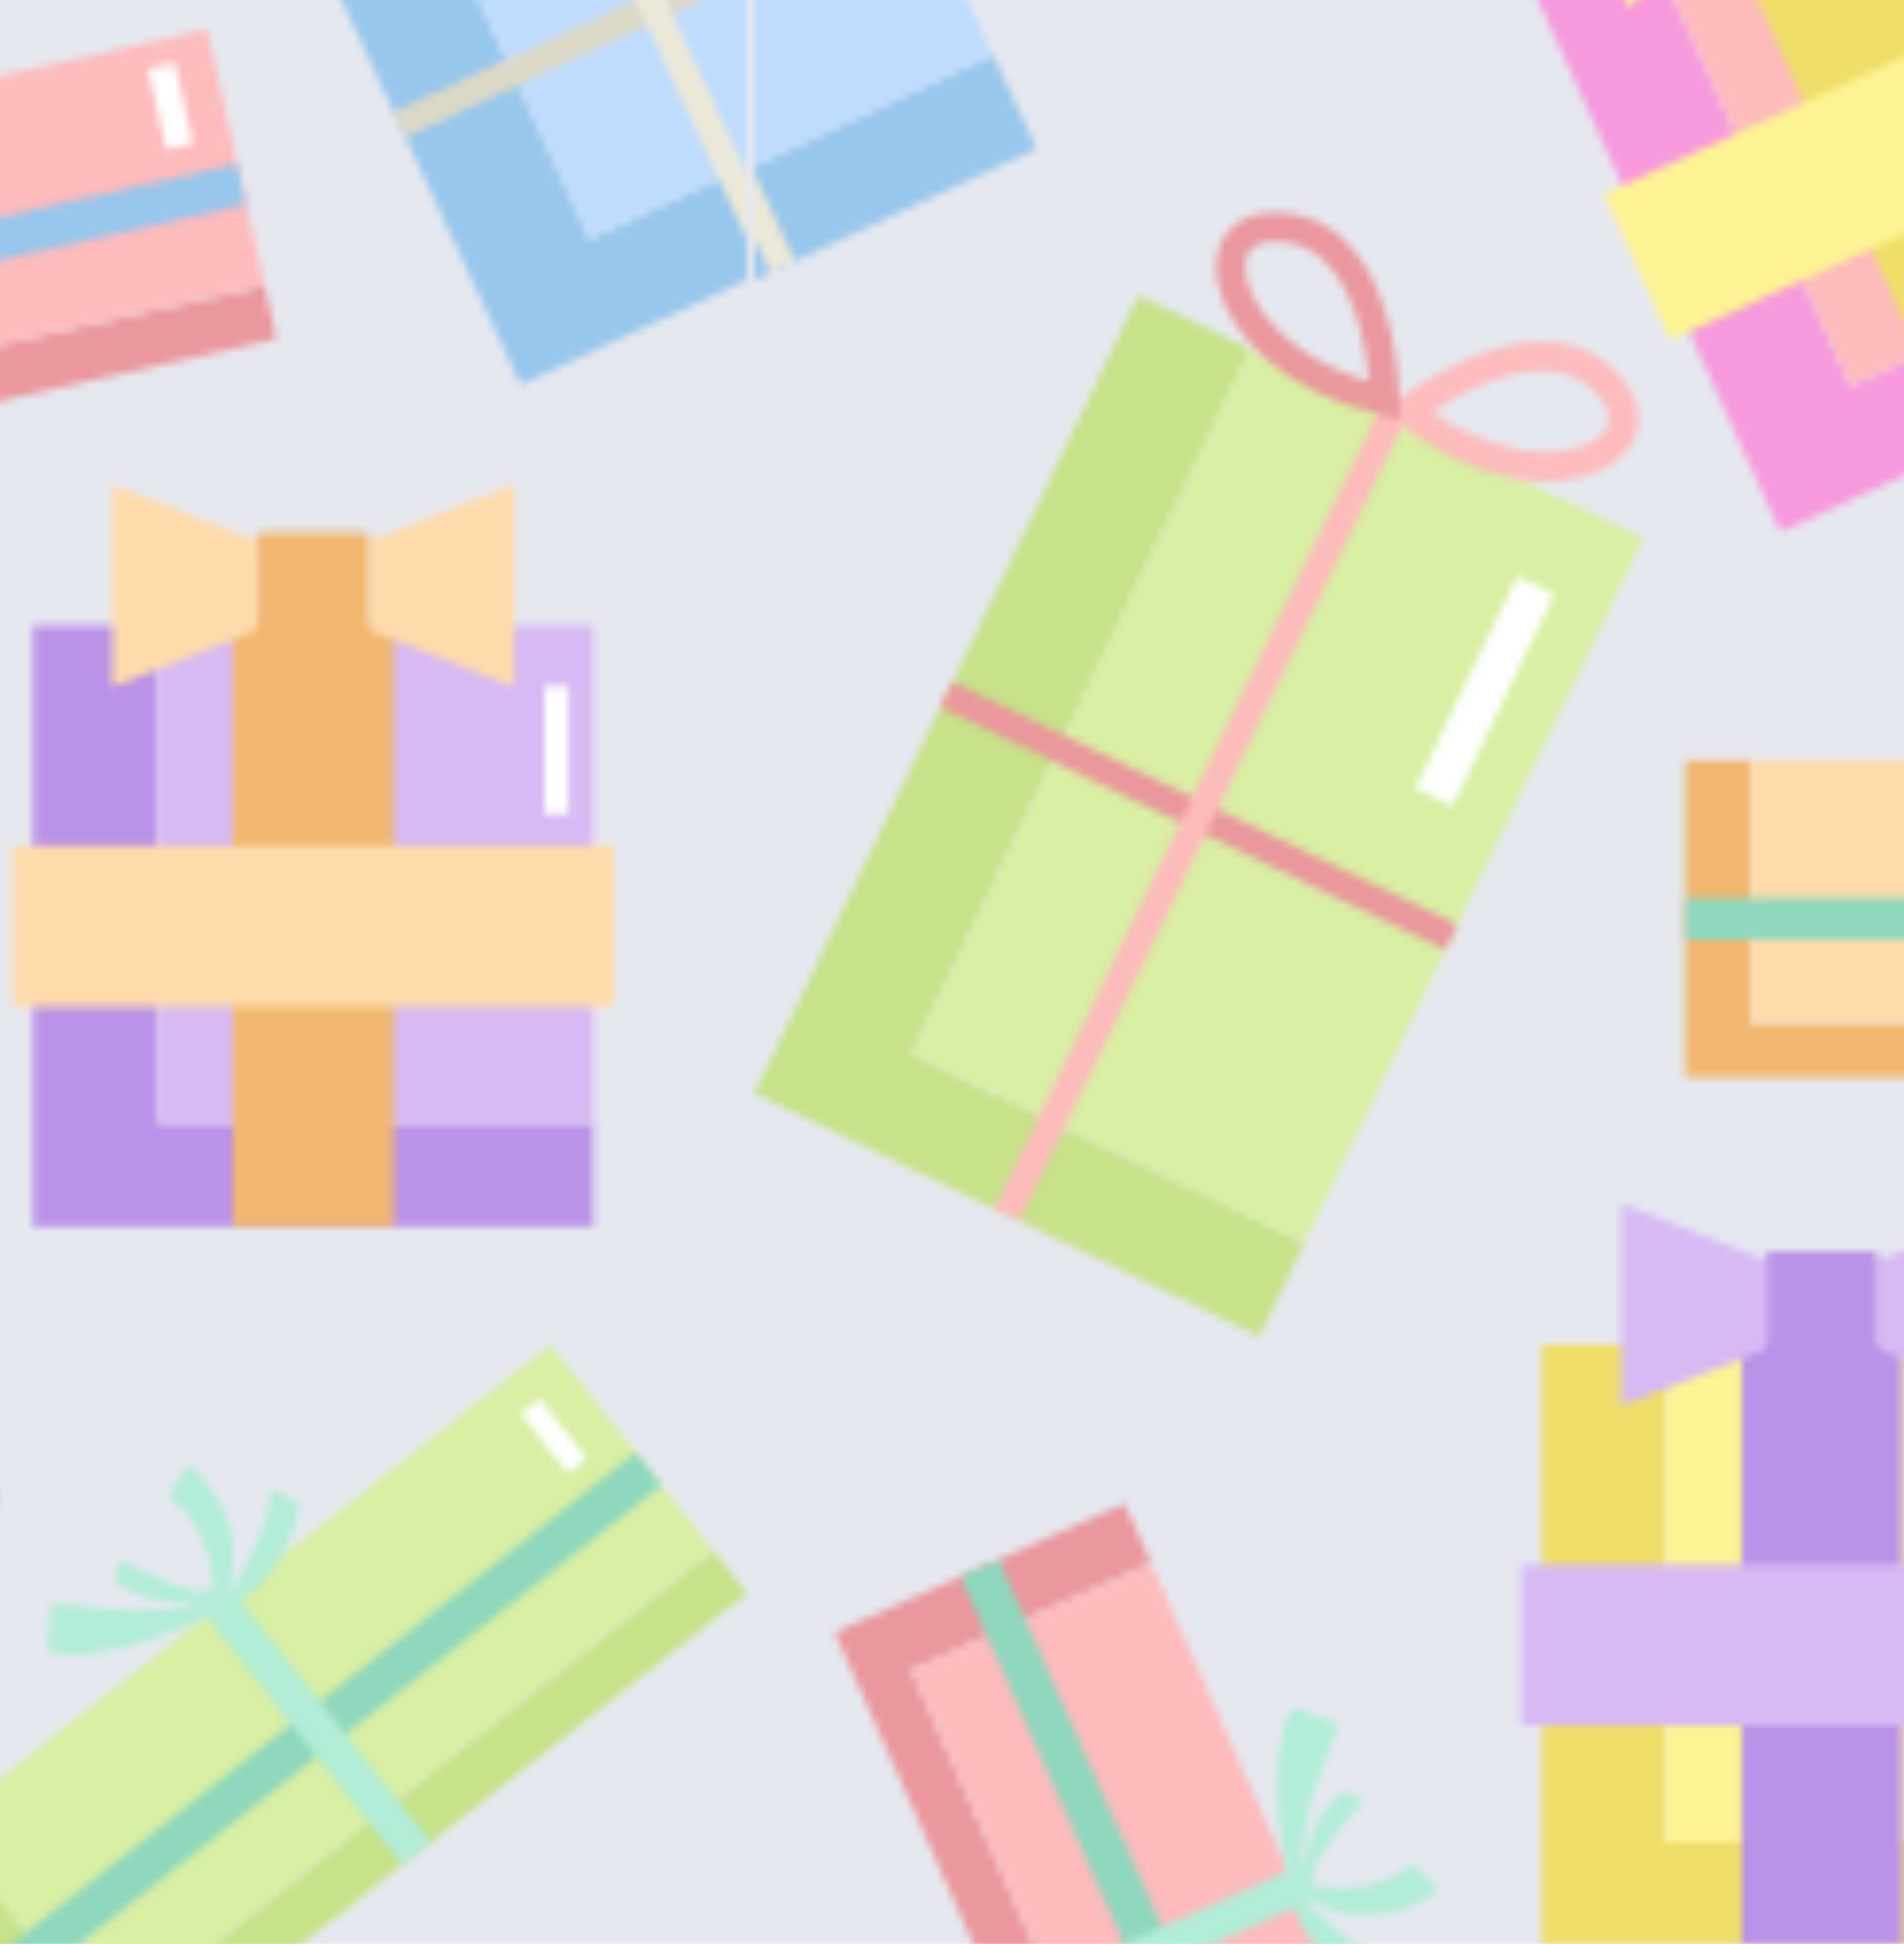 <?xml version="1.0" encoding="UTF-8"?><svg id="Layer_2" xmlns="http://www.w3.org/2000/svg" xmlns:xlink="http://www.w3.org/1999/xlink" viewBox="0 0 244.84 250"><defs><style>.cls-1{fill:#ea989d;}.cls-1,.cls-2,.cls-3,.cls-4,.cls-5,.cls-6,.cls-7,.cls-8,.cls-9,.cls-10,.cls-11,.cls-12,.cls-13,.cls-14,.cls-15,.cls-16,.cls-17,.cls-18,.cls-19,.cls-20,.cls-21,.cls-22{stroke-width:0px;}.cls-2{fill:#f79add;}.cls-3{fill:#d7baf4;}.cls-4{fill:#bfdcfe;}.cls-5{fill:none;}.cls-6{fill:#b2edd8;}.cls-7{fill:#c7e288;}.cls-8{fill:#efdf6a;}.cls-9{fill:#e6e8ef;}.cls-10{fill:#ffdbab;}.cls-11{fill:url(#New_Pattern);}.cls-12{fill:#fdbbbc;}.cls-13{fill:#d9efa3;}.cls-14{fill:#98c7ed;}.cls-15{fill:#8fd8be;}.cls-16{fill:#ede9d9;}.cls-17{fill:#f2b770;}.cls-18{fill:#fff;}.cls-19{fill:#ba92e8;}.cls-20{fill:#f6bae6;}.cls-21{fill:#ddd9c7;}.cls-22{fill:#fef493;}</style><pattern id="New_Pattern" x="0" y="0" width="486.02" height="315.92" patternTransform="translate(-390 -44.08)" patternUnits="userSpaceOnUse" viewBox="0 0 486.02 315.92"><rect class="cls-5" x="0" y="0" width="486.02" height="315.92"/><polygon class="cls-4" points="440.35 335.81 465.85 390.66 516.68 367.03 491.18 312.18 440.35 335.81"/><path class="cls-16" d="M459.67,327.1l-2.29.47.05-2.34c.02-.73.47-18.04,10.7-22.79,1.25-.58,2.61-.95,4.04-1.1,4.55-.47,7.84,1.36,8.82,4.89,1.45,5.27-3.05,13.52-13.11,18.19h0c-2.51,1.17-5.27,2.07-8.2,2.68ZM461.34,322.86c1.75-.49,3.41-1.09,4.96-1.81h0c8.61-4,11.97-10.6,11.08-13.82-.59-2.15-2.96-2.37-4.84-2.17-1.01.11-1.97.36-2.85.77-6.14,2.86-7.88,12.46-8.36,17.03Z"/><polygon class="cls-7" points="63.81 89.03 49.38 82.09 0 184.72 64.95 215.97 70.74 203.94 20.22 179.64 63.81 89.03"/><polygon class="cls-13" points="63.81 89.03 20.22 179.64 70.74 203.94 114.32 113.33 63.81 89.03"/><polygon class="cls-1" points="23.91 135.03 25.47 131.78 90.42 163.03 88.85 166.27 23.91 135.03"/><polygon class="cls-12" points="34.08 201.12 30.87 199.57 80.54 96.34 83.74 97.88 34.08 201.12"/><path class="cls-12" d="M82.79,98.44l-1.82-1.47,1.84-1.45c.58-.46,14.24-11.08,24.41-6.19,1.25.6,2.39,1.41,3.41,2.42,3.25,3.22,3.93,6.93,1.82,9.92-3.15,4.47-12.38,6.22-22.38,1.41h0c-2.5-1.2-4.95-2.77-7.27-4.64ZM87.13,97.04c1.48,1.04,3.01,1.94,4.55,2.68h0c8.56,4.12,15.79,2.53,17.71-.2,1.28-1.82-.05-3.79-1.39-5.12-.72-.71-1.53-1.29-2.4-1.71-6.1-2.94-14.63,1.82-18.47,4.34Z"/><path class="cls-1" d="M80.69,97.43l2.28.5-.02-2.34c0-.74-.23-18.04-10.39-22.93-1.24-.6-2.6-.99-4.02-1.15-4.54-.53-7.86,1.25-8.88,4.77-1.52,5.25,2.87,13.55,12.86,18.36h0c2.5,1.2,5.25,2.14,8.17,2.78ZM79.08,93.16c-1.74-.51-3.39-1.14-4.94-1.88h0c-8.56-4.12-11.83-10.75-10.9-13.96.62-2.14,2.99-2.33,4.87-2.11,1.01.12,1.96.39,2.84.81,6.1,2.94,7.71,12.57,8.13,17.14Z"/><polygon class="cls-18" points="89.78 147.8 84.97 145.49 98.08 118.22 102.89 120.54 89.78 147.8"/><polygon class="cls-17" points="128.13 141.87 119.68 141.87 119.68 182.64 227.81 182.64 227.81 175.6 128.13 175.6 128.13 141.87"/><rect class="cls-10" x="128.13" y="141.87" width="99.68" height="33.73"/><polygon class="cls-15" points="128.13 159.58 119.68 159.58 119.68 164.93 227.81 164.93 227.81 164 227.81 159.58 128.13 159.58"/><polygon class="cls-6" points="171.89 141.87 171.4 141.87 171.4 182.64 176.09 182.64 176.09 175.6 176.09 141.87 171.89 141.87"/><path class="cls-6" d="M172.42,142.22s-14.78-2.58-19.94-9.38l4.46-4.69s9.38,10.79,15.25,11.73c0,0-5.87-2.58-7.27-8.92l2.35-1.64s3.75,9.62,7.04,10.32c0,0,4.69-5.63,2.82-12.9l4.46-1.64s3.11,9.62-6.42,16.54c0,0,9.94-3.4,12.99-7.62l1.64,3.99s-7.74,7.74-17.36,4.22Z"/><rect class="cls-18" x="219.29" y="146.47" width="3.11" height="9.79"/><polygon class="cls-7" points="382.49 278.67 375.85 283.89 401.08 315.92 486.02 249.02 481.67 243.49 403.36 305.16 382.49 278.67"/><polygon class="cls-13" points="382.49 278.67 403.36 305.16 481.67 243.49 460.8 216.99 382.49 278.67"/><polygon class="cls-15" points="393.45 292.58 386.81 297.81 390.12 302.01 475.06 235.1 474.49 234.38 471.76 230.9 393.45 292.58"/><polygon class="cls-6" points="416.86 251.59 416.48 251.89 441.7 283.92 445.39 281.02 441.04 275.49 420.16 248.99 416.86 251.59"/><path class="cls-6" d="M417.5,251.54s-13.21,7.12-21.47,4.97l.6-6.45s14.05,2.67,19.24-.22c0,0-6.21,1.6-11.23-2.5l.83-2.74s8.9,5.23,11.92,3.76c0,0,.2-7.33-5.77-11.88l2.49-4.05s8.39,5.63,5.19,16.97c0,0,5.71-8.82,5.49-14.03l3.76,2.12s-1.29,10.87-11.03,14.06Z"/><polygon class="cls-18" points="465.45 231.64 463 233.56 456.94 225.87 459.39 223.95 465.45 231.64"/><polygon class="cls-1" points="51.01 245.16 47.58 237.44 10.33 254.02 54.3 352.81 60.73 349.94 20.2 258.87 51.01 245.16"/><polygon class="cls-12" points="51.01 245.16 20.2 258.87 60.73 349.94 91.54 336.23 51.01 245.16"/><polygon class="cls-15" points="34.83 252.36 31.4 244.64 26.51 246.81 70.48 345.6 71.32 345.23 75.36 343.43 34.83 252.36"/><polygon class="cls-6" points="68.8 285.13 68.61 284.69 31.36 301.26 33.27 305.55 39.7 302.69 70.51 288.97 68.8 285.13"/><path class="cls-6" d="M68.7,285.77s-3.65-14.55.46-22.04l6.1,2.16s-6.04,12.96-4.52,18.7c0,0-.03-6.41,5.19-10.27l2.45,1.48s-7.26,7.34-6.57,10.63c0,0,7.05,2,12.94-2.67l3.31,3.41s-7.52,6.75-17.72.86c0,0,7.15,7.7,12.25,8.77l-2.98,3.12s-10.22-3.92-10.92-14.14Z"/><polygon class="cls-18" points="76.2 337.14 74.94 334.29 83.88 330.31 85.15 333.15 76.2 337.14"/><polygon class="cls-15" points="237.34 68.89 224.59 65.82 210.44 124.61 267.83 138.42 270.39 127.79 225.75 117.05 237.34 68.89"/><polygon class="cls-6" points="237.34 68.89 225.75 117.05 270.39 127.79 281.97 79.63 237.34 68.89"/><polygon class="cls-8" points="217.17 96.65 217.86 93.78 275.25 107.59 274.56 110.46 217.17 96.65"/><polygon class="cls-22" points="240.55 131.85 237.72 131.17 251.99 71.85 254.83 72.54 240.55 131.85"/><path class="cls-22" d="M254.16,73.15l-1.71-.86,1.22-1.48c.38-.46,9.49-11.33,18.47-9.17,1.1.27,2.16.72,3.15,1.35,3.16,2.01,4.34,4.87,3.17,7.63-1.75,4.12-8.84,7.11-17.67,4.99h0c-2.21-.53-4.44-1.36-6.62-2.46ZM257.39,71.27c1.37.58,2.74,1.03,4.11,1.36h0c7.56,1.82,13.07-.7,14.15-3.21.71-1.68-.69-3.02-2-3.86-.7-.45-1.45-.77-2.22-.95-5.39-1.3-11.4,3.98-14.03,6.66Z"/><path class="cls-8" d="M252.31,72.7h1.91s-.41-1.86-.41-1.86c-.13-.59-3.3-14.41-12.28-16.57-1.1-.27-2.25-.34-3.42-.23-3.73.36-6.08,2.36-6.29,5.35-.31,4.47,4.64,10.36,13.47,12.48h0c2.21.53,4.57.81,7.02.82ZM250.28,69.56c-1.48-.11-2.91-.33-4.28-.66h0c-7.56-1.82-11.32-6.57-11.13-9.3.13-1.82,1.99-2.38,3.53-2.53.83-.08,1.64-.03,2.41.16,5.39,1.3,8.34,8.73,9.47,12.32Z"/><polygon class="cls-18" points="271.01 101.63 267.82 100.86 272.34 82.08 275.53 82.85 271.01 101.63"/><polygon class="cls-1" points="319.36 69.69 311.11 71.54 320.03 111.32 425.54 87.67 424 80.8 326.73 102.6 319.36 69.69"/><polygon class="cls-12" points="319.36 69.69 326.73 102.6 424 80.8 416.62 47.88 319.36 69.69"/><polygon class="cls-14" points="323.23 86.97 314.98 88.82 316.15 94.04 421.67 70.38 421.46 69.48 420.5 65.17 323.23 86.97"/><polygon class="cls-4" points="362.05 60.12 361.58 60.22 370.49 100.01 375.07 98.98 373.53 92.11 366.15 59.2 362.05 60.12"/><path class="cls-4" d="M362.65,60.34s-14.99.72-21.52-4.79l3.33-5.56s11.51,8.48,17.45,8.11c0,0-6.29-1.23-9.05-7.11l1.93-2.12s5.77,8.56,9.12,8.53c0,0,3.35-6.52-.07-13.21l3.99-2.58s5.14,8.7-2.65,17.54c0,0,8.96-5.49,11.01-10.28l2.48,3.53s-5.86,9.25-16.02,7.92Z"/><polygon class="cls-18" points="414.83 62.57 411.35 63.35 409.02 52.93 412.49 52.15 414.83 62.57"/><polygon class="cls-19" points="410.25 124.54 394.24 124.54 394.24 201.85 466.31 201.85 466.31 188.5 410.25 188.5 410.25 124.54"/><rect class="cls-3" x="410.25" y="124.54" width="56.06" height="63.96"/><polygon class="cls-17" points="424.52 124.54 419.93 124.54 419.93 201.85 440.61 201.85 440.61 188.5 440.61 124.54 424.52 124.54"/><polygon class="cls-10" points="468.92 157.45 468.92 152.85 391.62 152.85 391.62 173.54 404.96 173.54 468.92 173.54 468.92 157.45"/><polygon class="cls-10" points="456.09 106.41 437.39 113.72 437.39 125.12 456.09 132.43 456.09 106.41"/><polygon class="cls-10" points="404.45 106.41 404.45 132.43 423.15 125.12 423.15 113.72 404.45 106.41"/><polygon class="cls-17" points="437.39 112.58 423.15 112.58 423.15 113.72 423.15 125.12 423.15 126.26 437.39 126.26 437.39 125.12 437.39 113.72 437.39 112.58"/><rect class="cls-18" x="460.02" y="132.33" width="3.11" height="16.46"/><polygon class="cls-2" points="114.45 35.52 99.87 42.16 131.95 112.5 197.53 82.59 191.99 70.45 140.99 93.71 114.45 35.52"/><polygon class="cls-12" points="114.45 35.52 140.99 93.71 191.99 70.45 165.45 12.26 114.45 35.52"/><polygon class="cls-8" points="127.43 29.6 123.25 31.5 155.33 101.84 174.15 93.26 168.61 81.11 142.07 22.92 127.43 29.6"/><polygon class="cls-22" points="181.48 41.11 179.58 36.93 109.24 69.01 117.82 87.83 129.97 82.29 188.16 55.75 181.48 41.11"/><polygon class="cls-22" points="148.63 0 134.65 14.41 139.38 24.78 159.43 23.67 148.63 0"/><polygon class="cls-22" points="101.64 21.43 112.44 45.1 126.42 30.69 121.69 20.32 101.64 21.43"/><polygon class="cls-8" points="134.17 13.37 121.22 19.28 121.69 20.32 126.42 30.69 126.9 31.73 139.85 25.82 139.38 24.78 134.65 14.41 134.17 13.37"/><polygon class="cls-18" points="172.62 35.64 169.79 36.93 162.96 21.95 165.79 20.66 172.62 35.64"/><polygon class="cls-14" points="311.44 137.74 295.76 141.03 319.14 252.5 389.67 237.7 386.93 224.64 332.07 236.14 311.44 137.74"/><polygon class="cls-4" points="311.44 137.74 332.07 236.14 386.93 224.64 366.3 126.24 311.44 137.74"/><polygon class="cls-2" points="307.82 198.53 307.08 195 377.62 180.21 378.36 183.73 307.82 198.53"/><polygon class="cls-20" points="356.15 244.73 352.66 245.47 329.15 133.34 332.64 132.61 356.15 244.73"/><path class="cls-20" d="M332.22,133.63l-2.34-.06.57-2.27c.18-.71,4.54-17.47,15.58-19.78,1.35-.28,2.76-.34,4.18-.16,4.54.57,7.34,3.1,7.49,6.76.22,5.46-6.03,12.47-16.88,14.75h0c-2.72.57-5.61.82-8.6.75ZM334.81,129.88c1.81-.08,3.57-.29,5.24-.65h0c9.29-1.95,14.06-7.61,13.92-10.95-.09-2.22-2.35-2.97-4.22-3.21-1.01-.13-2-.09-2.95.11-6.63,1.39-10.5,10.35-12,14.7Z"/><path class="cls-2" d="M329.94,134.11l2.12-.99-1.44-1.84c-.45-.58-11.18-14.17-22.22-11.85-1.35.28-2.66.8-3.89,1.54-3.93,2.35-5.47,5.78-4.14,9.2,2,5.09,10.54,9,21.39,6.72h0c2.72-.57,5.47-1.5,8.17-2.77ZM326.06,131.71c-1.69.66-3.39,1.16-5.06,1.52h0c-9.3,1.95-15.93-1.32-17.15-4.43-.81-2.07.95-3.66,2.58-4.64.87-.52,1.79-.89,2.74-1.09,6.63-1.39,13.77,5.27,16.89,8.64Z"/><polygon class="cls-18" points="369.4 167.29 365.04 168.2 357.92 134.24 362.27 133.32 369.4 167.29"/><polygon class="cls-19" points="352.98 296.61 350.69 283.14 199.55 309.4 209.84 370.03 221.07 368.12 213.07 320.97 352.98 296.61"/><polygon class="cls-3" points="352.98 296.61 213.07 320.97 221.07 368.12 360.98 343.77 352.98 296.61"/><polygon class="cls-8" points="301.27 291.53 304.3 291.02 314.59 351.64 311.56 352.16 301.27 291.53"/><polygon class="cls-22" points="204.95 341.21 204.44 338.22 356.14 311.86 356.65 314.86 204.95 341.21"/><path class="cls-22" d="M355.79,314.47l.13-1.99,1.91.56c.6.18,14.74,4.45,16.35,13.94.2,1.16.2,2.36,0,3.57-.64,3.85-2.88,6.15-6.01,6.16-4.67,0-10.44-5.55-12.02-14.88h0c-.4-2.34-.52-4.81-.36-7.35ZM358.91,316.8c0,1.55.13,3.05.38,4.49h0c1.36,7.99,6.03,12.24,8.87,12.23,1.9,0,2.61-1.9,2.88-3.49.14-.86.14-1.7,0-2.52-.97-5.7-8.48-9.29-12.13-10.71Z"/><path class="cls-8" d="M355.46,312.51l.78,1.84,1.62-1.16c.51-.37,12.45-9.06,10.84-18.55-.2-1.16-.59-2.29-1.18-3.37-1.87-3.42-4.75-4.85-7.71-3.83-4.41,1.53-8.02,8.69-6.44,18.02h0c.4,2.34,1.1,4.71,2.09,7.06ZM357.64,309.28c-.5-1.46-.88-2.93-1.13-4.37h0c-1.36-7.99,1.65-13.54,4.34-14.47,1.79-.62,3.09.93,3.87,2.35.42.76.7,1.56.84,2.37.97,5.7-4.94,11.57-7.92,14.12Z"/><polygon class="cls-18" points="325.88 345.06 325.24 341.31 354.43 336.36 355.07 340.1 325.88 345.06"/><polygon class="cls-2" points="249.42 195.91 238.47 184.22 184.59 234.71 233.87 287.3 243.61 278.17 205.28 237.27 249.42 195.91"/><polygon class="cls-20" points="249.42 195.91 205.28 237.27 243.61 278.17 287.74 236.82 249.42 195.91"/><polygon class="cls-21" points="210.21 210.7 212.84 208.23 262.12 260.83 259.49 263.29 210.21 210.7"/><polygon class="cls-16" points="210.45 262.3 208.01 259.7 262.38 208.77 264.81 211.36 210.45 262.3"/><path class="cls-16" d="M263.72,211.54l-1.17-2.03,2.24-.69c.7-.21,17.28-5.19,24.99,3.04.95,1.01,1.72,2.18,2.31,3.49,1.87,4.17,1.16,7.87-1.89,9.91-4.55,3.03-13.79,1.32-21.37-6.77h0c-1.9-2.03-3.61-4.37-5.1-6.96ZM268.28,211.8c1.01,1.51,2.1,2.9,3.27,4.14h0c6.49,6.93,13.8,8.06,16.58,6.21,1.85-1.23,1.32-3.55.55-5.28-.42-.93-.96-1.76-1.62-2.46-4.63-4.94-14.3-3.59-18.79-2.62Z"/><path class="cls-21" d="M262.13,209.84l1.95,1.29.83-2.19c.26-.69,6.3-16.91-1.41-25.14-.94-1.01-2.07-1.86-3.33-2.53-4.04-2.14-7.79-1.67-10.01,1.24-3.32,4.35-2.22,13.68,5.36,21.77h0c1.9,2.03,4.12,3.89,6.61,5.55ZM262.17,205.28c-1.44-1.1-2.76-2.29-3.93-3.54h0c-6.49-6.93-7.15-14.3-5.12-16.95,1.35-1.77,3.63-1.09,5.3-.21.9.48,1.69,1.07,2.35,1.78,4.63,4.95,2.65,14.5,1.39,18.92Z"/><polygon class="cls-18" points="263.67 252.59 260.93 249.67 279.12 232.64 281.85 235.56 263.67 252.59"/><polygon class="cls-14" points="-45.67 335.81 -60.19 342.56 -29.07 409.51 36.29 379.13 30.66 367.03 -20.17 390.66 -45.67 335.81"/><polygon class="cls-4" points="-45.67 335.81 -20.17 390.66 30.66 367.03 5.16 312.18 -45.67 335.81"/><polygon class="cls-21" points="-43.87 377.67 -45.39 374.4 19.96 344.02 21.48 347.29 -43.87 377.67"/><polygon class="cls-16" points="5.22 393.57 2 395.07 -29.41 327.52 -26.18 326.01 5.22 393.57"/><path class="cls-16" d="M-26.35,327.1l-2.29.47.05-2.34c.02-.73.47-18.04,10.7-22.79,1.25-.58,2.61-.95,4.04-1.1,4.55-.47,7.84,1.36,8.82,4.89,1.45,5.27-3.05,13.52-13.11,18.19h0c-2.51,1.17-5.27,2.07-8.2,2.68ZM-24.68,322.86c1.75-.49,3.41-1.09,4.96-1.81h0c8.61-4,11.97-10.6,11.08-13.82-.59-2.15-2.96-2.37-4.84-2.17-1.01.11-1.97.36-2.85.77-6.14,2.86-7.88,12.46-8.36,17.03Z"/><path class="cls-21" d="M-28.47,328.09l1.84-1.45-1.82-1.47c-.57-.46-14.1-11.27-24.32-6.51-1.25.58-2.41,1.38-3.44,2.38-3.29,3.17-4.02,6.87-1.95,9.9,3.09,4.51,12.3,6.38,22.36,1.71h0c2.51-1.17,4.98-2.7,7.33-4.55ZM-32.79,326.63c-1.5,1.02-3.04,1.9-4.59,2.62h0c-8.61,4-15.82,2.32-17.71-.43-1.26-1.84.1-3.79,1.46-5.1.73-.71,1.55-1.27,2.42-1.68,6.15-2.86,14.61,2.01,18.41,4.59Z"/><polygon class="cls-18" points="12.63 339.98 9 341.67 -1.5 319.07 2.12 317.39 12.63 339.98"/><polygon class="cls-8" points="117.27 217.01 101.26 217.01 101.26 294.32 173.33 294.32 173.33 280.97 117.27 280.97 117.27 217.01"/><rect class="cls-22" x="117.27" y="217.01" width="56.06" height="63.96"/><polygon class="cls-19" points="131.54 217.01 126.95 217.01 126.95 294.32 147.64 294.32 147.64 280.97 147.64 217.01 131.54 217.01"/><polygon class="cls-3" points="175.95 249.92 175.95 245.32 98.64 245.32 98.64 266.01 111.99 266.01 175.95 266.01 175.95 249.92"/><polygon class="cls-3" points="163.11 198.88 144.41 206.19 144.41 217.59 163.11 224.9 163.11 198.88"/><polygon class="cls-3" points="111.47 198.88 111.47 224.9 130.17 217.59 130.17 206.19 111.47 198.88"/><polygon class="cls-19" points="144.41 205.05 130.17 205.05 130.17 206.19 130.17 217.59 130.17 218.73 144.41 218.73 144.41 217.59 144.41 206.19 144.41 205.05"/><rect class="cls-18" x="166.15" y="223.02" width="3.11" height="17.8"/><polygon class="cls-14" points="440.35 19.89 425.83 26.64 456.95 93.59 522.31 63.21 516.68 51.11 465.85 74.74 440.35 19.89"/><polygon class="cls-4" points="440.35 19.89 465.85 74.74 516.68 51.11 491.18 -3.74 440.35 19.89"/><polygon class="cls-21" points="442.15 61.75 440.63 58.48 505.99 28.1 507.51 31.37 442.15 61.75"/><polygon class="cls-16" points="491.25 77.65 488.02 79.15 456.61 11.59 459.84 10.09 491.25 77.65"/><path class="cls-16" d="M459.67,11.18l-2.29.47.05-2.34c.02-.73.47-18.04,10.7-22.79,1.25-.58,2.61-.95,4.04-1.1,4.55-.47,7.84,1.36,8.82,4.89,1.45,5.27-3.05,13.52-13.11,18.19h0c-2.51,1.17-5.27,2.07-8.2,2.68ZM461.34,6.94c1.75-.49,3.41-1.09,4.96-1.81h0c8.61-4,11.97-10.6,11.08-13.82-.59-2.15-2.96-2.37-4.84-2.17-1.01.11-1.97.36-2.85.77-6.14,2.86-7.88,12.46-8.36,17.03Z"/><path class="cls-21" d="M457.55,12.16l1.84-1.45-1.82-1.47c-.57-.46-14.1-11.27-24.32-6.51-1.25.58-2.41,1.38-3.44,2.38-3.29,3.17-4.02,6.87-1.95,9.9,3.09,4.51,12.3,6.38,22.36,1.71h0c2.51-1.17,4.98-2.7,7.33-4.55ZM453.23,10.7c-1.5,1.02-3.04,1.9-4.59,2.62h0c-8.61,4-15.82,2.32-17.71-.43-1.26-1.84.1-3.79,1.46-5.1.73-.71,1.55-1.27,2.42-1.68,6.15-2.86,14.61,2.01,18.41,4.59Z"/><polygon class="cls-18" points="498.65 24.06 495.02 25.74 484.52 3.15 488.15 1.46 498.65 24.06"/><polygon class="cls-1" points="51.01 -70.76 47.58 -78.48 10.33 -61.91 54.3 36.88 60.73 34.02 20.2 -57.05 51.01 -70.76"/><polygon class="cls-12" points="51.01 -70.76 20.2 -57.05 60.73 34.02 91.54 20.31 51.01 -70.76"/><polygon class="cls-15" points="34.83 -63.56 31.4 -71.28 26.51 -69.11 70.48 29.68 71.32 29.31 75.36 27.51 34.83 -63.56"/><polygon class="cls-18" points="76.2 21.21 74.94 18.37 83.88 14.39 85.15 17.23 76.2 21.21"/><polygon class="cls-19" points="352.98 -19.31 350.69 -32.78 199.55 -6.52 209.84 54.11 221.07 52.2 213.07 5.05 352.98 -19.31"/><polygon class="cls-3" points="352.98 -19.31 213.07 5.05 221.07 52.2 360.98 27.85 352.98 -19.31"/><polygon class="cls-8" points="301.27 -24.39 304.3 -24.91 314.59 35.72 311.56 36.23 301.27 -24.39"/><polygon class="cls-22" points="204.95 25.29 204.44 22.3 356.14 -4.06 356.65 -1.07 204.95 25.29"/><path class="cls-22" d="M355.79-1.45l.13-1.99,1.91.56c.6.18,14.74,4.45,16.35,13.94.2,1.16.2,2.36,0,3.57-.64,3.85-2.88,6.15-6.01,6.16-4.67,0-10.44-5.55-12.02-14.88h0c-.4-2.34-.52-4.81-.36-7.35ZM358.91.88c0,1.55.13,3.05.38,4.49h0c1.36,7.99,6.03,12.24,8.87,12.23,1.9,0,2.61-1.9,2.88-3.49.14-.86.14-1.7,0-2.52-.97-5.7-8.48-9.29-12.13-10.71Z"/><polygon class="cls-18" points="325.88 29.13 325.24 25.39 354.43 20.44 355.07 24.18 325.88 29.13"/><polygon class="cls-14" points="-45.67 19.89 -60.19 26.64 -29.07 93.59 36.29 63.21 30.66 51.11 -20.17 74.74 -45.67 19.89"/><polygon class="cls-4" points="-45.67 19.89 -20.17 74.74 30.66 51.11 5.16 -3.74 -45.67 19.89"/><polygon class="cls-21" points="-43.87 61.75 -45.39 58.48 19.96 28.1 21.48 31.37 -43.87 61.75"/><polygon class="cls-16" points="5.22 77.65 2 79.15 -29.41 11.59 -26.18 10.09 5.22 77.65"/><polygon class="cls-18" points="12.63 24.06 9 25.74 -1.5 3.15 2.12 1.46 12.63 24.06"/></pattern></defs><g id="PATTERN"><rect class="cls-9" width="244.84" height="250"/><rect class="cls-11" width="244.84" height="250"/></g></svg>